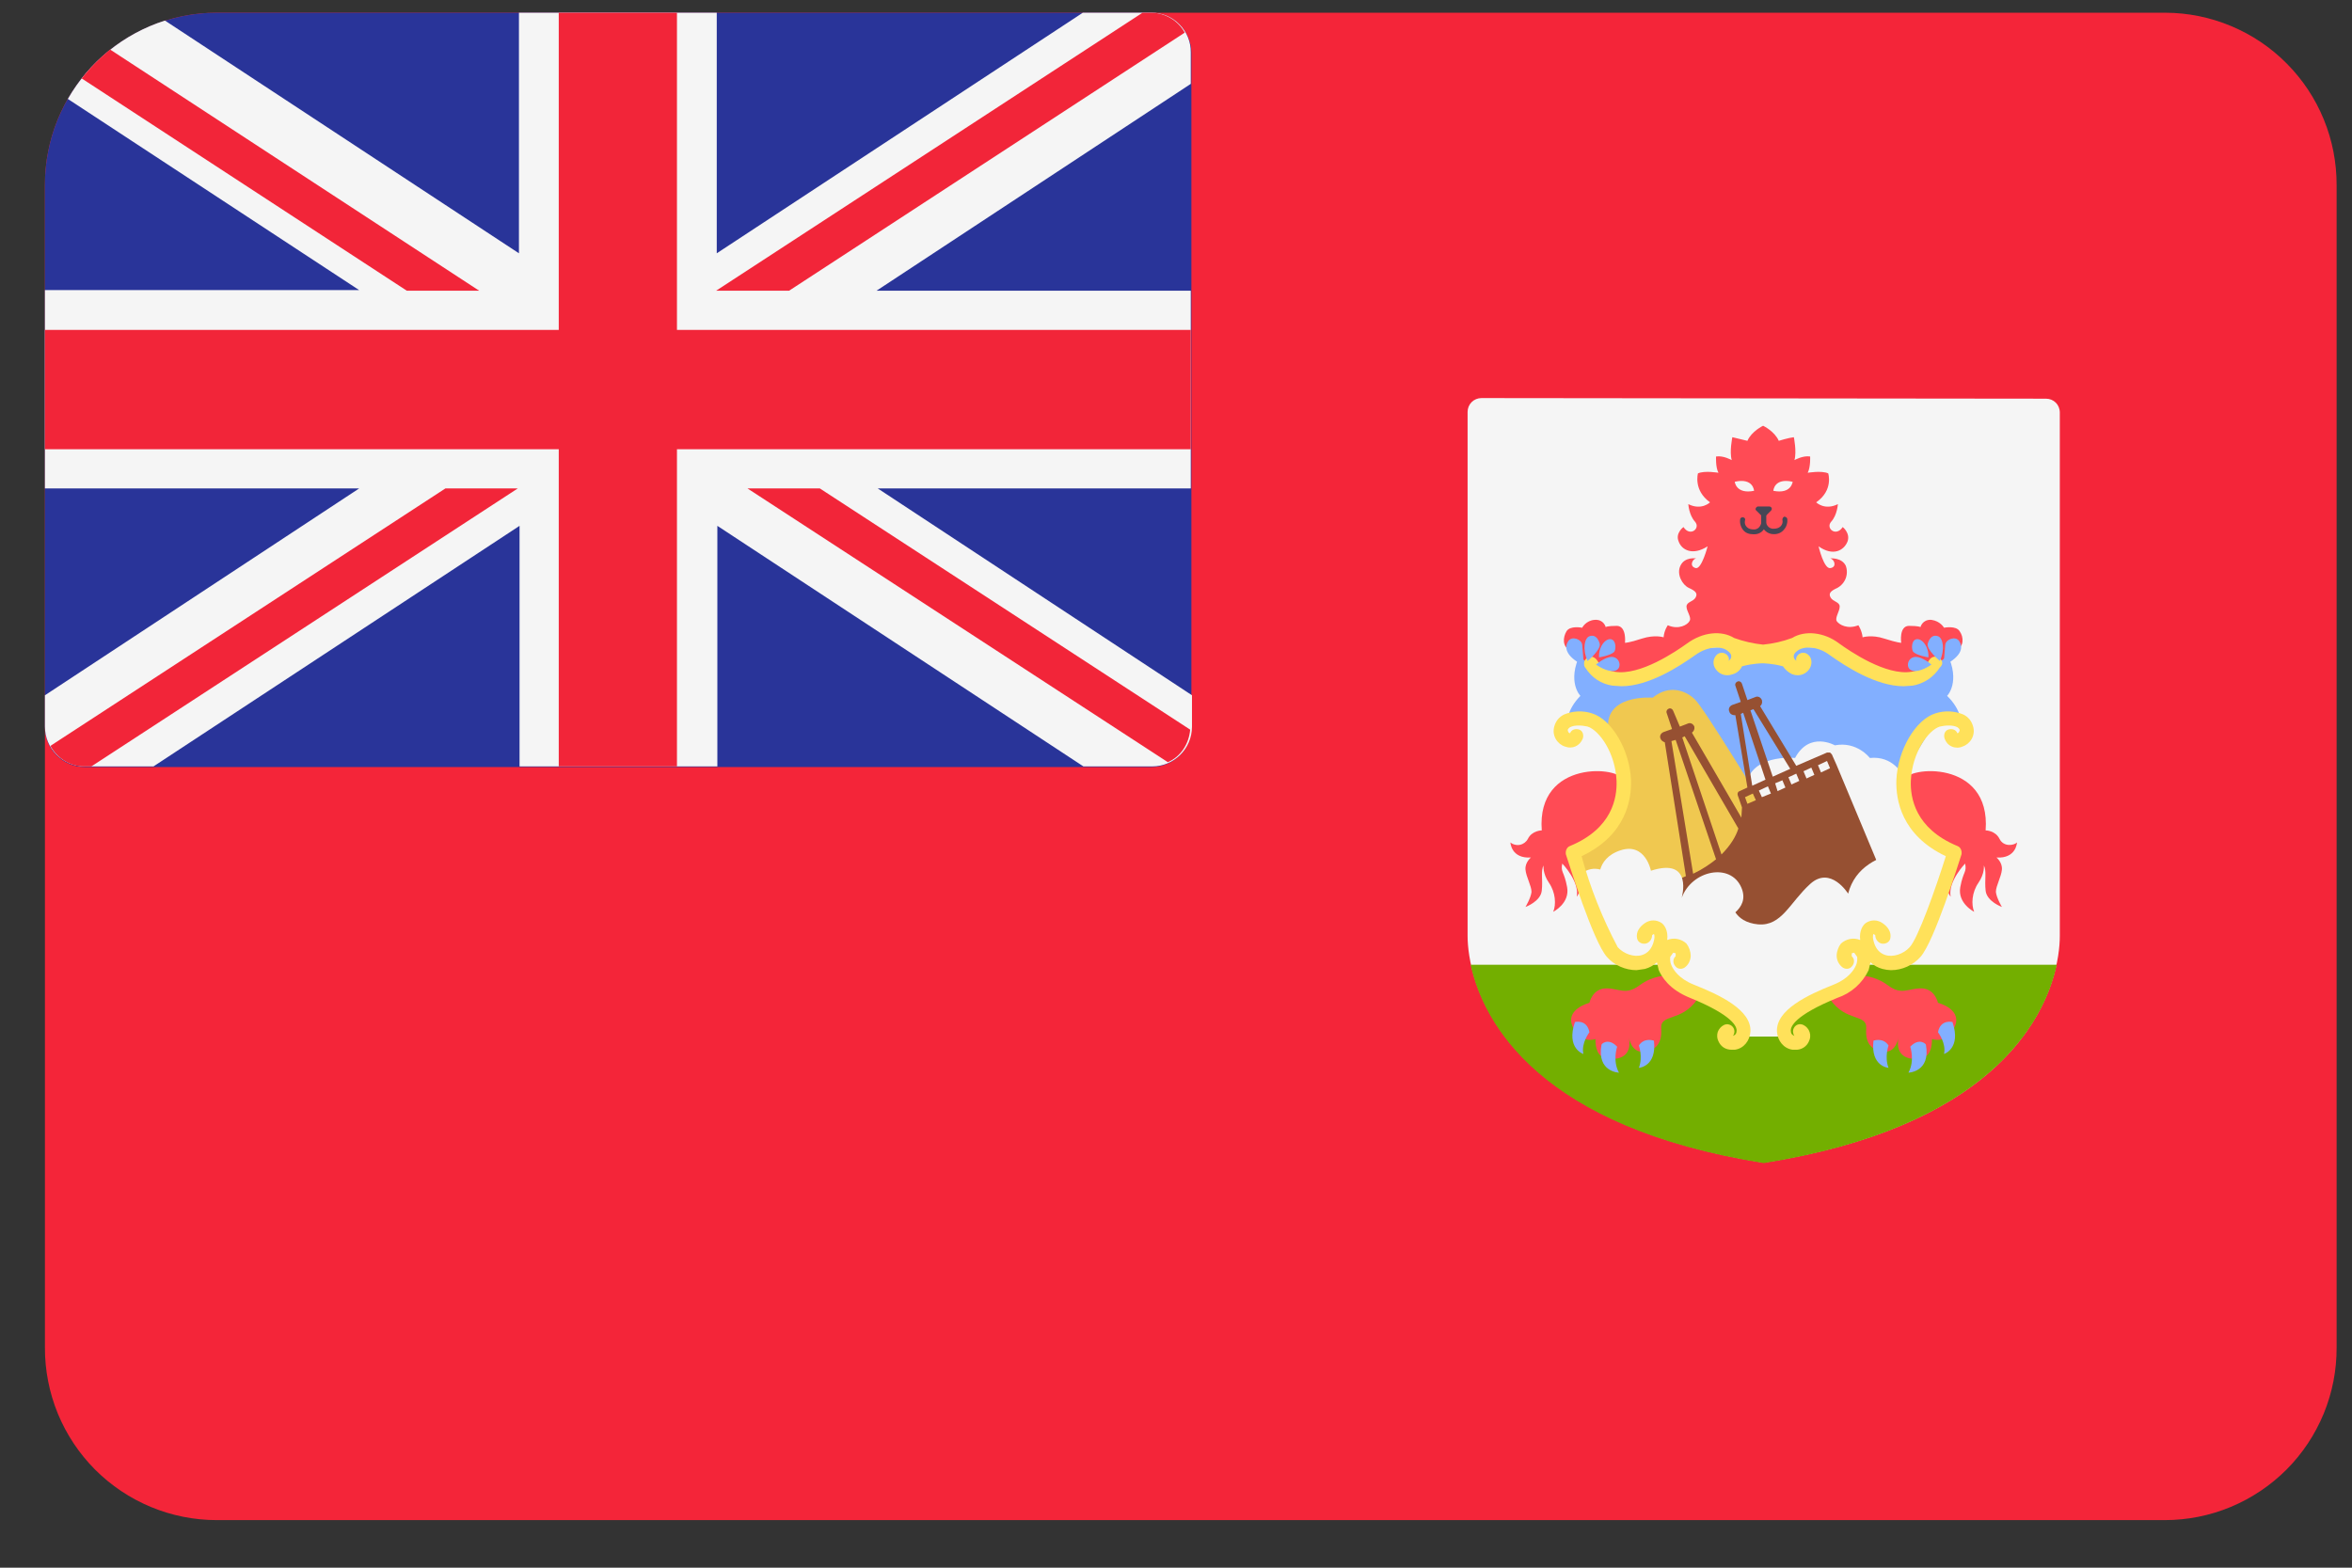 <svg width="39" height="26" viewBox="0 0 39 26" fill="none" xmlns="http://www.w3.org/2000/svg">
<rect x="0" y="0" width="39" height="26" fill="#333333" stroke="none"/>
<g clip-path="url(#clip0_26003_54180)">
<g clip-path="url(#clip1_26003_54180)">
<path d="M35.895 25.211H3.595C3.22 25.211 2.849 25.137 2.502 24.993C2.156 24.849 1.841 24.638 1.576 24.373C1.312 24.107 1.102 23.792 0.959 23.445C0.817 23.098 0.744 22.726 0.745 22.351V3.071C0.744 2.696 0.817 2.324 0.959 1.977C1.102 1.63 1.312 1.315 1.576 1.049C1.841 0.784 2.156 0.573 2.502 0.429C2.849 0.285 3.22 0.211 3.595 0.211L35.905 0.211C36.279 0.212 36.65 0.287 36.995 0.432C37.34 0.576 37.654 0.787 37.917 1.053C38.181 1.318 38.39 1.633 38.532 1.98C38.674 2.326 38.746 2.697 38.745 3.071V22.351C38.746 22.726 38.674 23.098 38.531 23.445C38.388 23.792 38.179 24.107 37.914 24.373C37.649 24.638 37.334 24.849 36.988 24.993C36.642 25.137 36.27 25.211 35.895 25.211Z" fill="#F42539"/>
<path d="M0.745 3.071V12.061C0.745 12.421 1.035 12.721 1.405 12.721H19.095C19.455 12.721 19.755 12.431 19.755 12.061V0.871C19.753 0.697 19.682 0.53 19.559 0.407C19.436 0.284 19.269 0.214 19.095 0.211L3.595 0.211C3.22 0.211 2.849 0.285 2.502 0.429C2.156 0.573 1.841 0.784 1.576 1.049C1.312 1.315 1.102 1.63 0.959 1.977C0.817 2.324 0.744 2.696 0.745 3.071Z" fill="#293499"/>
<path d="M11.885 4.201V0.211H8.605V4.201L2.735 0.341C2.045 0.561 1.475 1.031 1.125 1.641L5.955 4.811H0.745V8.101H5.955L0.745 11.531V12.051C0.745 12.411 1.035 12.711 1.405 12.711H2.545L8.615 8.721V12.711H11.895V8.721L17.965 12.711H19.105C19.465 12.711 19.765 12.421 19.765 12.051V11.531L14.555 8.101H19.745V4.821H14.535L19.745 1.391V0.871C19.746 0.785 19.731 0.699 19.698 0.619C19.666 0.539 19.619 0.466 19.558 0.405C19.498 0.343 19.426 0.295 19.346 0.261C19.267 0.228 19.181 0.211 19.095 0.211H17.955L11.885 4.201Z" fill="#F5F5F5"/>
<path d="M19.745 5.471H11.225V0.211H9.265V5.471H0.745V7.451H9.265V12.711H11.225V7.451H19.745V5.471Z" fill="#F22539"/>
<path d="M1.355 1.301L6.745 4.821H7.945L1.825 0.821C1.655 0.961 1.495 1.121 1.355 1.301ZM13.085 4.821L19.645 0.541C19.59 0.441 19.509 0.358 19.41 0.3C19.311 0.242 19.199 0.211 19.085 0.211H18.945L11.875 4.821H13.085ZM7.385 8.101L0.835 12.371C0.945 12.571 1.155 12.711 1.395 12.711H1.515L8.585 8.101H7.385ZM19.735 12.101L13.595 8.101H12.395L19.365 12.641C19.575 12.551 19.715 12.341 19.735 12.101Z" fill="#F22539"/>
<path d="M24.565 6.602C24.504 6.602 24.445 6.626 24.402 6.669C24.359 6.712 24.335 6.771 24.335 6.832V15.522C24.335 16.222 24.805 18.572 29.245 19.282C33.695 18.582 34.155 16.232 34.155 15.522V6.842C34.155 6.712 34.055 6.612 33.925 6.612L24.565 6.602Z" fill="#F5F5F5"/>
<path d="M29.245 19.29C32.955 18.7 33.895 16.97 34.105 16H24.385C24.595 16.97 25.535 18.7 29.245 19.29Z" fill="#73AF00"/>
<path d="M32.286 11.541C32.286 11.541 32.516 11.311 32.286 10.841L29.246 10.701L26.206 10.841C25.976 11.311 26.206 11.541 26.206 11.541C25.976 11.771 25.976 12.011 25.976 12.011H26.446L26.956 12.851L29.256 14.121L31.556 12.851L32.066 12.011H32.536C32.526 12.011 32.526 11.771 32.286 11.541Z" fill="#82AFFF"/>
<path d="M31.545 12.851C31.545 12.851 31.395 12.531 31.005 12.571C31.005 12.571 30.795 12.291 30.425 12.361C30.425 12.361 30.005 12.121 29.765 12.571C29.765 12.571 28.985 12.491 28.945 13.081C28.945 13.081 30.155 14.911 30.185 14.931C30.215 14.951 31.625 14.941 31.625 14.941L32.285 14.211L31.645 13.281L31.545 12.851Z" fill="#F5F5F5"/>
<path d="M29.276 13.421C29.276 13.421 28.256 11.741 28.105 11.601C27.965 11.461 27.686 11.341 27.405 11.571C27.405 11.571 26.555 11.501 26.675 12.151L26.916 13.131C26.916 13.131 26.706 13.811 26.605 13.871C26.506 13.941 26.145 14.121 26.145 14.121L26.346 14.931L29.076 14.791L29.276 13.421Z" fill="#F0C850"/>
<path d="M30.455 12.691L30.375 12.511L30.345 12.481H30.295L29.785 12.701L29.185 11.711C29.215 11.691 29.225 11.651 29.215 11.611C29.195 11.561 29.145 11.541 29.105 11.561L28.975 11.611L28.885 11.341C28.875 11.311 28.845 11.291 28.815 11.301C28.785 11.311 28.765 11.341 28.775 11.371L28.865 11.641L28.725 11.691C28.675 11.711 28.655 11.761 28.675 11.801C28.685 11.841 28.725 11.861 28.755 11.861H28.775L28.975 13.061L28.845 13.121C28.815 13.131 28.805 13.161 28.815 13.191L28.885 13.391L28.875 13.561L28.055 12.151C28.07 12.14 28.082 12.125 28.09 12.107C28.097 12.09 28.099 12.07 28.095 12.051C28.075 12.001 28.025 11.981 27.985 12.001L27.855 12.051L27.745 11.791C27.735 11.761 27.705 11.741 27.675 11.751C27.645 11.761 27.625 11.791 27.635 11.821L27.725 12.091L27.585 12.141C27.535 12.161 27.515 12.211 27.535 12.251C27.545 12.281 27.575 12.301 27.605 12.311L27.955 14.531L27.815 14.591C27.815 14.591 27.645 15.381 27.775 15.421L29.205 15.861L31.045 14.981C31.085 14.961 31.165 14.391 31.165 14.391L30.455 12.691ZM30.345 12.741L30.195 12.811L30.145 12.691L30.295 12.621L30.345 12.741ZM29.435 12.991L29.555 12.941L29.605 13.061L29.475 13.121L29.435 12.991ZM29.365 13.161L29.215 13.221L29.165 13.111L29.315 13.041L29.365 13.161ZM29.705 13.011L29.655 12.891L29.785 12.831L29.835 12.951L29.705 13.011ZM29.905 12.791L30.035 12.731L30.085 12.851L29.955 12.911L29.905 12.791ZM29.075 11.761L29.685 12.751L29.395 12.881L29.025 11.781L29.075 11.761ZM28.865 11.841L28.905 11.821L29.275 12.931L29.055 13.031L28.865 11.841ZM29.065 13.161L29.115 13.271L28.975 13.331L28.935 13.221L29.065 13.161ZM27.935 12.211L28.825 13.741C28.785 13.871 28.695 14.021 28.545 14.171L27.895 12.231L27.935 12.211ZM27.715 12.291L27.785 12.271L28.455 14.251C28.355 14.331 28.225 14.421 28.075 14.491L27.715 12.291Z" fill="#965032"/>
<path d="M32.495 10.47C32.435 10.37 32.235 10.411 32.235 10.411C32.235 10.411 32.175 10.3 32.025 10.28C31.875 10.271 31.845 10.4 31.845 10.4C31.845 10.4 31.815 10.38 31.655 10.38C31.485 10.38 31.525 10.661 31.525 10.661C31.525 10.661 31.465 10.661 31.245 10.591C31.035 10.521 30.885 10.57 30.885 10.57C30.875 10.46 30.815 10.37 30.815 10.37C30.635 10.441 30.495 10.361 30.455 10.3C30.425 10.241 30.505 10.14 30.505 10.06C30.505 9.981 30.395 9.981 30.355 9.911C30.315 9.841 30.355 9.801 30.465 9.751C30.529 9.716 30.579 9.66 30.605 9.592C30.63 9.524 30.631 9.449 30.605 9.381C30.535 9.241 30.345 9.261 30.345 9.261C30.415 9.271 30.465 9.401 30.355 9.421C30.245 9.451 30.155 9.061 30.155 9.061C30.395 9.231 30.575 9.131 30.635 8.981C30.685 8.841 30.555 8.741 30.555 8.741C30.445 8.911 30.265 8.761 30.365 8.651C30.465 8.541 30.475 8.361 30.475 8.361C30.255 8.471 30.115 8.331 30.115 8.331C30.405 8.131 30.315 7.851 30.315 7.851C30.205 7.801 29.975 7.841 29.975 7.841C30.025 7.741 30.015 7.571 30.015 7.571C29.895 7.551 29.755 7.631 29.755 7.631C29.795 7.491 29.745 7.251 29.745 7.251C29.655 7.261 29.495 7.311 29.495 7.311C29.425 7.151 29.235 7.061 29.235 7.061C29.235 7.061 29.045 7.151 28.975 7.311L28.725 7.251C28.725 7.251 28.675 7.491 28.715 7.631C28.715 7.631 28.575 7.551 28.455 7.571C28.455 7.571 28.445 7.751 28.495 7.841C28.495 7.841 28.265 7.801 28.155 7.851C28.155 7.851 28.075 8.131 28.355 8.331C28.355 8.331 28.215 8.471 27.995 8.361C27.995 8.361 28.005 8.541 28.105 8.651C28.205 8.761 28.025 8.911 27.915 8.741C27.915 8.741 27.775 8.841 27.835 8.981C27.885 9.121 28.065 9.221 28.315 9.061C28.315 9.061 28.215 9.451 28.115 9.421C28.005 9.391 28.065 9.271 28.125 9.261C28.125 9.261 27.935 9.231 27.865 9.381C27.795 9.521 27.895 9.701 28.005 9.751C28.115 9.801 28.155 9.841 28.115 9.911C28.075 9.981 27.965 9.981 27.965 10.06C27.965 10.14 28.055 10.241 28.015 10.3C27.985 10.361 27.835 10.45 27.655 10.37C27.655 10.37 27.595 10.45 27.585 10.57C27.585 10.57 27.445 10.521 27.225 10.591C27.015 10.661 26.945 10.661 26.945 10.661C26.945 10.661 26.975 10.39 26.815 10.38C26.645 10.38 26.625 10.4 26.625 10.4C26.625 10.4 26.595 10.271 26.445 10.28C26.295 10.29 26.235 10.411 26.235 10.411C26.235 10.411 26.035 10.37 25.975 10.47C25.915 10.57 25.905 10.72 26.025 10.78C26.145 10.841 26.455 11.101 26.455 11.101L26.895 11.29L28.435 10.611L29.235 10.82L30.035 10.611L31.575 11.29L32.015 11.101C32.015 11.101 32.325 10.841 32.445 10.78C32.565 10.72 32.565 10.57 32.495 10.47Z" fill="#FF4B55"/>
<path d="M28.765 7.99C28.765 7.99 28.785 8.2 29.085 8.14C29.085 8.14 29.075 7.92 28.765 7.99Z" fill="#F5F5F5"/>
<path d="M27.635 16.182C27.635 16.182 27.415 16.172 27.185 16.342C26.955 16.512 26.855 16.392 26.635 16.392C26.405 16.392 26.355 16.632 26.355 16.632C26.355 16.632 25.915 16.742 26.095 17.062C26.205 17.262 26.365 17.262 26.455 17.232C26.455 17.372 26.485 17.522 26.635 17.552C26.935 17.602 27.065 17.442 27.005 17.192C27.005 17.192 27.045 17.452 27.235 17.442C27.435 17.432 27.565 17.322 27.545 17.062C27.525 16.802 27.875 16.962 28.145 16.572L27.635 16.182Z" fill="#FF4B55"/>
<path d="M26.355 17.12C26.355 17.12 26.215 17.3 26.255 17.48C26.255 17.48 25.965 17.39 26.115 16.95C26.115 16.95 26.315 16.9 26.355 17.12ZM26.815 17.36C26.815 17.36 26.735 17.59 26.845 17.79C26.845 17.79 26.475 17.78 26.555 17.33C26.545 17.32 26.665 17.2 26.815 17.36ZM27.175 17.34C27.175 17.34 27.245 17.53 27.175 17.71C27.175 17.71 27.475 17.69 27.425 17.26C27.425 17.26 27.265 17.2 27.175 17.34Z" fill="#82AFFF"/>
<path d="M26.915 12.942C26.885 12.712 25.475 12.582 25.565 13.772C25.565 13.772 25.405 13.772 25.335 13.912C25.322 13.937 25.303 13.959 25.281 13.976C25.258 13.993 25.232 14.005 25.204 14.011C25.177 14.017 25.148 14.016 25.12 14.009C25.093 14.003 25.067 13.99 25.045 13.972C25.045 13.972 25.055 14.242 25.385 14.222C25.385 14.222 25.285 14.302 25.295 14.422C25.305 14.542 25.395 14.692 25.395 14.792C25.385 14.892 25.295 15.042 25.295 15.042C25.295 15.042 25.545 14.952 25.565 14.772C25.585 14.592 25.545 14.442 25.595 14.352C25.595 14.352 25.575 14.482 25.685 14.642C25.795 14.802 25.805 15.002 25.755 15.122C25.755 15.122 26.035 14.982 25.985 14.712C25.935 14.442 25.875 14.472 25.905 14.322C25.905 14.322 26.195 14.622 26.145 14.872C26.145 14.872 26.235 14.762 26.225 14.552C26.215 14.342 26.045 14.212 26.045 14.212C26.045 14.212 27.005 13.722 26.915 12.942ZM30.855 16.182C30.855 16.182 31.075 16.172 31.305 16.342C31.535 16.512 31.635 16.392 31.855 16.392C32.085 16.392 32.135 16.632 32.135 16.632C32.135 16.632 32.575 16.742 32.395 17.062C32.285 17.262 32.125 17.262 32.035 17.232C32.035 17.372 32.005 17.522 31.855 17.552C31.555 17.602 31.425 17.442 31.485 17.192C31.485 17.192 31.445 17.452 31.255 17.442C31.055 17.432 30.925 17.322 30.945 17.062C30.965 16.802 30.615 16.962 30.345 16.572L30.855 16.182Z" fill="#FF4B55"/>
<path d="M32.135 17.12C32.135 17.12 32.275 17.3 32.235 17.48C32.235 17.48 32.525 17.39 32.375 16.95C32.375 16.95 32.175 16.9 32.135 17.12ZM31.675 17.36C31.675 17.36 31.755 17.59 31.645 17.79C31.645 17.79 32.015 17.78 31.935 17.33C31.945 17.32 31.825 17.2 31.675 17.36ZM31.315 17.34C31.315 17.34 31.245 17.53 31.315 17.71C31.315 17.71 31.015 17.69 31.065 17.26C31.065 17.26 31.225 17.2 31.315 17.34Z" fill="#82AFFF"/>
<path d="M31.575 12.942C31.605 12.712 33.015 12.582 32.925 13.772C32.925 13.772 33.085 13.772 33.155 13.912C33.225 14.052 33.395 14.022 33.445 13.972C33.445 13.972 33.435 14.242 33.105 14.222C33.105 14.222 33.205 14.302 33.195 14.422C33.185 14.542 33.095 14.692 33.095 14.792C33.105 14.892 33.195 15.042 33.195 15.042C33.195 15.042 32.945 14.952 32.925 14.772C32.905 14.592 32.945 14.442 32.895 14.352C32.895 14.352 32.915 14.482 32.805 14.642C32.695 14.802 32.685 15.002 32.735 15.122C32.735 15.122 32.455 14.982 32.505 14.712C32.555 14.442 32.615 14.472 32.585 14.322C32.585 14.322 32.295 14.622 32.345 14.872C32.345 14.872 32.255 14.762 32.265 14.552C32.305 14.352 32.445 14.212 32.445 14.212C32.445 14.212 31.485 13.722 31.575 12.942Z" fill="#FF4B55"/>
<path d="M32.155 10.911C32.105 10.871 32.025 10.891 31.995 10.941C31.963 10.995 31.919 11.04 31.867 11.075C31.816 11.11 31.757 11.132 31.695 11.141C31.275 11.211 30.675 10.801 30.495 10.671C30.245 10.481 29.925 10.451 29.715 10.581C29.56 10.639 29.399 10.675 29.235 10.691C29.071 10.674 28.91 10.637 28.755 10.581C28.545 10.451 28.235 10.481 27.975 10.671C27.795 10.801 27.195 11.211 26.775 11.141C26.714 11.131 26.655 11.108 26.604 11.073C26.552 11.039 26.508 10.994 26.475 10.941C26.435 10.891 26.365 10.871 26.315 10.911C26.265 10.951 26.245 11.021 26.285 11.071C26.395 11.241 26.545 11.341 26.735 11.371L26.885 11.381C27.335 11.381 27.835 11.061 28.115 10.861C28.325 10.711 28.555 10.711 28.655 10.801C28.685 10.821 28.715 10.861 28.705 10.901C28.705 10.921 28.685 10.941 28.665 10.961C28.675 10.921 28.665 10.891 28.635 10.861C28.624 10.85 28.611 10.841 28.596 10.835C28.581 10.829 28.566 10.826 28.55 10.826C28.534 10.826 28.518 10.829 28.504 10.835C28.489 10.841 28.476 10.85 28.465 10.861C28.435 10.891 28.417 10.931 28.413 10.973C28.41 11.015 28.421 11.057 28.445 11.091C28.495 11.171 28.605 11.231 28.735 11.181C28.768 11.171 28.798 11.155 28.824 11.132C28.85 11.11 28.871 11.082 28.885 11.051C29.065 11.001 29.225 11.001 29.225 11.001C29.225 11.001 29.385 11.001 29.565 11.051C29.605 11.111 29.655 11.151 29.715 11.181C29.845 11.231 29.955 11.171 30.005 11.091C30.055 11.011 30.045 10.911 29.985 10.861C29.974 10.85 29.961 10.841 29.946 10.835C29.931 10.829 29.916 10.826 29.9 10.826C29.884 10.826 29.869 10.829 29.854 10.835C29.839 10.841 29.826 10.85 29.815 10.861C29.785 10.891 29.775 10.931 29.785 10.961C29.765 10.941 29.745 10.921 29.745 10.901C29.735 10.861 29.765 10.821 29.795 10.801C29.895 10.711 30.135 10.711 30.335 10.861C30.615 11.061 31.115 11.381 31.565 11.381L31.715 11.371C31.807 11.355 31.894 11.32 31.972 11.269C32.049 11.217 32.115 11.15 32.165 11.071C32.225 11.021 32.215 10.951 32.155 10.911Z" fill="#FFE15A"/>
<path d="M26.265 11.042L26.235 10.692C26.225 10.602 26.065 10.542 26.005 10.632C25.945 10.722 25.935 10.872 26.265 11.042ZM26.325 10.962C26.325 10.962 26.555 10.772 26.525 10.672C26.495 10.572 26.435 10.522 26.355 10.552C26.275 10.582 26.235 10.762 26.325 10.962ZM26.765 10.812C26.795 10.782 26.805 10.622 26.715 10.602C26.625 10.582 26.505 10.722 26.515 10.902C26.515 10.902 26.705 10.872 26.765 10.812ZM26.675 10.902C26.565 10.932 26.465 11.022 26.465 11.022C26.465 11.022 26.655 11.162 26.785 11.122C26.915 11.082 26.855 10.852 26.675 10.902Z" fill="#82AFFF"/>
<path d="M29.725 7.99C29.725 7.99 29.705 8.2 29.405 8.14C29.405 8.14 29.415 7.92 29.725 7.99Z" fill="#F5F5F5"/>
<path d="M32.226 11.042L32.256 10.692C32.266 10.602 32.426 10.542 32.486 10.632C32.546 10.722 32.556 10.872 32.226 11.042ZM32.166 10.962C32.166 10.962 31.936 10.772 31.966 10.672C31.996 10.572 32.056 10.522 32.136 10.552C32.216 10.582 32.256 10.762 32.166 10.962ZM31.726 10.812C31.696 10.782 31.686 10.622 31.776 10.602C31.866 10.582 31.986 10.722 31.976 10.902C31.976 10.902 31.786 10.872 31.726 10.812ZM31.816 10.902C31.926 10.932 32.026 11.022 32.026 11.022C32.026 11.022 31.836 11.162 31.706 11.122C31.576 11.082 31.636 10.852 31.816 10.902Z" fill="#82AFFF"/>
<path d="M29.125 8.47L29.215 8.56C29.235 8.58 29.255 8.58 29.275 8.56L29.365 8.47C29.395 8.44 29.375 8.4 29.335 8.4H29.145C29.115 8.41 29.095 8.45 29.125 8.47Z" fill="#464655"/>
<path d="M29.075 8.861C29.005 8.861 28.945 8.841 28.905 8.791C28.885 8.766 28.869 8.737 28.861 8.706C28.852 8.675 28.85 8.643 28.855 8.611C28.855 8.591 28.885 8.571 28.905 8.581C28.925 8.581 28.945 8.601 28.935 8.631C28.925 8.671 28.935 8.711 28.965 8.741C28.995 8.771 29.035 8.781 29.085 8.781C29.185 8.781 29.205 8.671 29.205 8.671V8.491C29.205 8.471 29.225 8.451 29.245 8.451C29.265 8.451 29.285 8.471 29.285 8.491V8.681C29.275 8.751 29.225 8.861 29.085 8.861H29.075Z" fill="#464655"/>
<path d="M29.415 8.859H29.405C29.356 8.858 29.309 8.839 29.273 8.806C29.236 8.773 29.212 8.728 29.205 8.679V8.479C29.205 8.459 29.225 8.439 29.245 8.439C29.265 8.439 29.285 8.459 29.285 8.479V8.669C29.285 8.669 29.305 8.769 29.405 8.769C29.455 8.769 29.495 8.759 29.525 8.729C29.555 8.699 29.565 8.659 29.555 8.619C29.555 8.599 29.565 8.579 29.585 8.569C29.605 8.569 29.625 8.579 29.635 8.599C29.64 8.631 29.638 8.664 29.629 8.695C29.621 8.726 29.605 8.755 29.585 8.779C29.565 8.805 29.539 8.826 29.509 8.84C29.48 8.853 29.448 8.86 29.415 8.859Z" fill="#464655"/>
<path d="M30.645 14.821C30.645 14.821 30.355 14.351 30.015 14.661C29.675 14.971 29.545 15.361 29.155 15.331C28.945 15.311 28.835 15.221 28.775 15.131C28.875 15.041 28.955 14.911 28.875 14.721C28.695 14.301 28.055 14.431 27.885 14.891C27.885 14.891 28.085 14.211 27.375 14.441C27.375 14.441 27.285 13.971 26.875 14.101C26.655 14.171 26.565 14.311 26.535 14.421C26.484 14.407 26.43 14.405 26.378 14.415C26.326 14.426 26.277 14.448 26.235 14.481L26.755 15.881L27.535 15.891L27.715 16.151L28.735 16.801L28.925 17.191H29.565C29.565 17.191 29.615 16.791 29.955 16.671C30.295 16.551 30.855 16.311 30.915 16.091L30.975 15.871L31.595 15.881C31.665 15.831 32.125 15.081 32.125 15.081L32.335 14.111C32.215 14.101 30.875 13.931 30.645 14.821Z" fill="#F5F5F5"/>
<path d="M32.335 14.111C32.335 14.121 32.345 14.121 32.335 14.111V14.111Z" fill="#F5F5F5"/>
<path d="M28.085 16.33C27.835 16.23 27.745 16.08 27.715 16.01C27.685 15.94 27.695 15.89 27.695 15.87L27.745 15.8L27.785 15.81V15.86C27.735 15.9 27.735 15.98 27.785 16.03C27.825 16.08 27.905 16.08 27.955 16.03C27.98 16.007 28 15.979 28.013 15.948C28.027 15.918 28.034 15.884 28.035 15.85C28.033 15.778 28.008 15.708 27.965 15.65C27.923 15.611 27.87 15.584 27.814 15.573C27.757 15.562 27.698 15.568 27.645 15.59C27.665 15.43 27.595 15.34 27.555 15.31C27.514 15.281 27.465 15.265 27.415 15.265C27.365 15.265 27.316 15.281 27.275 15.31C27.185 15.37 27.125 15.46 27.145 15.56C27.155 15.62 27.215 15.66 27.285 15.65C27.345 15.64 27.395 15.58 27.395 15.51C27.404 15.502 27.414 15.496 27.425 15.49C27.425 15.49 27.445 15.52 27.425 15.6C27.395 15.73 27.325 15.81 27.225 15.84C27.095 15.88 26.925 15.82 26.825 15.71C26.57 15.23 26.369 14.724 26.225 14.2C26.965 13.85 27.055 13.26 27.045 12.94C27.025 12.44 26.725 11.93 26.395 11.83C26.244 11.782 26.081 11.789 25.935 11.85C25.896 11.869 25.862 11.895 25.834 11.928C25.807 11.961 25.787 11.999 25.775 12.04C25.725 12.2 25.825 12.34 25.945 12.38C26.075 12.43 26.195 12.37 26.245 12.25C26.265 12.19 26.245 12.12 26.185 12.1C26.125 12.08 26.055 12.1 26.035 12.16C26.035 12.16 26.015 12.16 26.005 12.14L25.995 12.11C25.995 12.1 26.005 12.08 26.035 12.06C26.115 12.02 26.235 12.03 26.325 12.05C26.515 12.11 26.785 12.48 26.805 12.95C26.815 13.23 26.735 13.74 26.035 14.03C25.975 14.05 25.955 14.12 25.965 14.17C26.015 14.32 26.415 15.61 26.645 15.87C26.765 16.01 26.955 16.09 27.135 16.09L27.275 16.07C27.349 16.05 27.418 16.012 27.475 15.96L27.505 16.09C27.555 16.2 27.675 16.41 28.025 16.55C28.735 16.84 28.805 17.03 28.795 17.1C28.795 17.14 28.775 17.16 28.755 17.17L28.735 17.18C28.749 17.162 28.757 17.14 28.759 17.117C28.761 17.094 28.756 17.07 28.745 17.05C28.73 17.023 28.705 17.002 28.675 16.993C28.645 16.983 28.613 16.986 28.585 17C28.561 17.012 28.54 17.028 28.523 17.048C28.505 17.068 28.492 17.091 28.483 17.116C28.475 17.142 28.472 17.168 28.474 17.195C28.476 17.221 28.483 17.247 28.495 17.27C28.535 17.36 28.615 17.41 28.715 17.41H28.765C28.915 17.39 29.015 17.26 29.025 17.11C29.045 16.75 28.515 16.5 28.085 16.33ZM30.405 16.33C30.655 16.23 30.745 16.08 30.775 16.01C30.805 15.94 30.795 15.89 30.795 15.87L30.745 15.8L30.705 15.81V15.86C30.755 15.9 30.755 15.98 30.705 16.03C30.665 16.08 30.585 16.08 30.535 16.03C30.51 16.007 30.49 15.979 30.476 15.948C30.463 15.918 30.455 15.884 30.455 15.85C30.455 15.78 30.485 15.7 30.525 15.65C30.567 15.611 30.619 15.584 30.676 15.573C30.733 15.562 30.791 15.568 30.845 15.59C30.825 15.43 30.895 15.34 30.935 15.31C30.976 15.281 31.025 15.265 31.075 15.265C31.125 15.265 31.174 15.281 31.215 15.31C31.305 15.37 31.365 15.46 31.345 15.56C31.335 15.62 31.275 15.66 31.205 15.65C31.145 15.64 31.095 15.58 31.095 15.51C31.086 15.502 31.076 15.496 31.065 15.49C31.065 15.49 31.045 15.52 31.065 15.6C31.095 15.73 31.165 15.81 31.265 15.84C31.395 15.88 31.565 15.82 31.665 15.71C31.805 15.56 32.095 14.74 32.265 14.2C31.525 13.85 31.435 13.26 31.445 12.94C31.465 12.44 31.765 11.93 32.095 11.83C32.246 11.782 32.409 11.789 32.555 11.85C32.594 11.869 32.628 11.895 32.656 11.928C32.683 11.961 32.703 11.999 32.715 12.04C32.765 12.2 32.665 12.34 32.545 12.38C32.517 12.393 32.486 12.4 32.456 12.4C32.425 12.4 32.394 12.394 32.366 12.382C32.338 12.37 32.312 12.352 32.291 12.329C32.271 12.306 32.255 12.279 32.245 12.25C32.225 12.19 32.245 12.12 32.305 12.1C32.365 12.08 32.435 12.1 32.455 12.16C32.455 12.16 32.475 12.16 32.485 12.14L32.495 12.11C32.495 12.1 32.485 12.08 32.455 12.06C32.375 12.02 32.255 12.03 32.165 12.05C31.975 12.11 31.705 12.48 31.685 12.95C31.675 13.23 31.755 13.74 32.455 14.03C32.515 14.05 32.535 14.12 32.525 14.17C32.475 14.32 32.075 15.61 31.845 15.87C31.783 15.939 31.708 15.994 31.623 16.032C31.539 16.07 31.447 16.09 31.355 16.09C31.308 16.089 31.261 16.082 31.215 16.07C31.14 16.05 31.072 16.012 31.015 15.96L30.985 16.09C30.933 16.198 30.861 16.294 30.772 16.373C30.682 16.452 30.578 16.512 30.465 16.55C29.755 16.84 29.685 17.03 29.695 17.1C29.695 17.14 29.715 17.16 29.735 17.17L29.755 17.18C29.741 17.162 29.733 17.14 29.731 17.117C29.729 17.094 29.734 17.07 29.745 17.05C29.775 16.99 29.845 16.97 29.905 17C29.929 17.012 29.95 17.028 29.967 17.048C29.985 17.068 29.998 17.091 30.006 17.116C30.015 17.142 30.018 17.168 30.016 17.195C30.014 17.221 30.007 17.247 29.995 17.27C29.977 17.313 29.946 17.349 29.907 17.374C29.867 17.399 29.821 17.412 29.775 17.41H29.725C29.575 17.39 29.475 17.26 29.465 17.11C29.445 16.75 29.975 16.5 30.405 16.33Z" fill="#FFE15A"/>
</g>
</g>
<defs>
<clipPath id="clip0_26003_54180">
<rect width="38" height="25" fill="white" transform="translate(0.745 0.211)"/>
</clipPath>
<clipPath id="clip1_26003_54180">
<rect width="38" height="25" fill="white" transform="translate(0.745 0.211)"/>
</clipPath>
</defs>
</svg>
